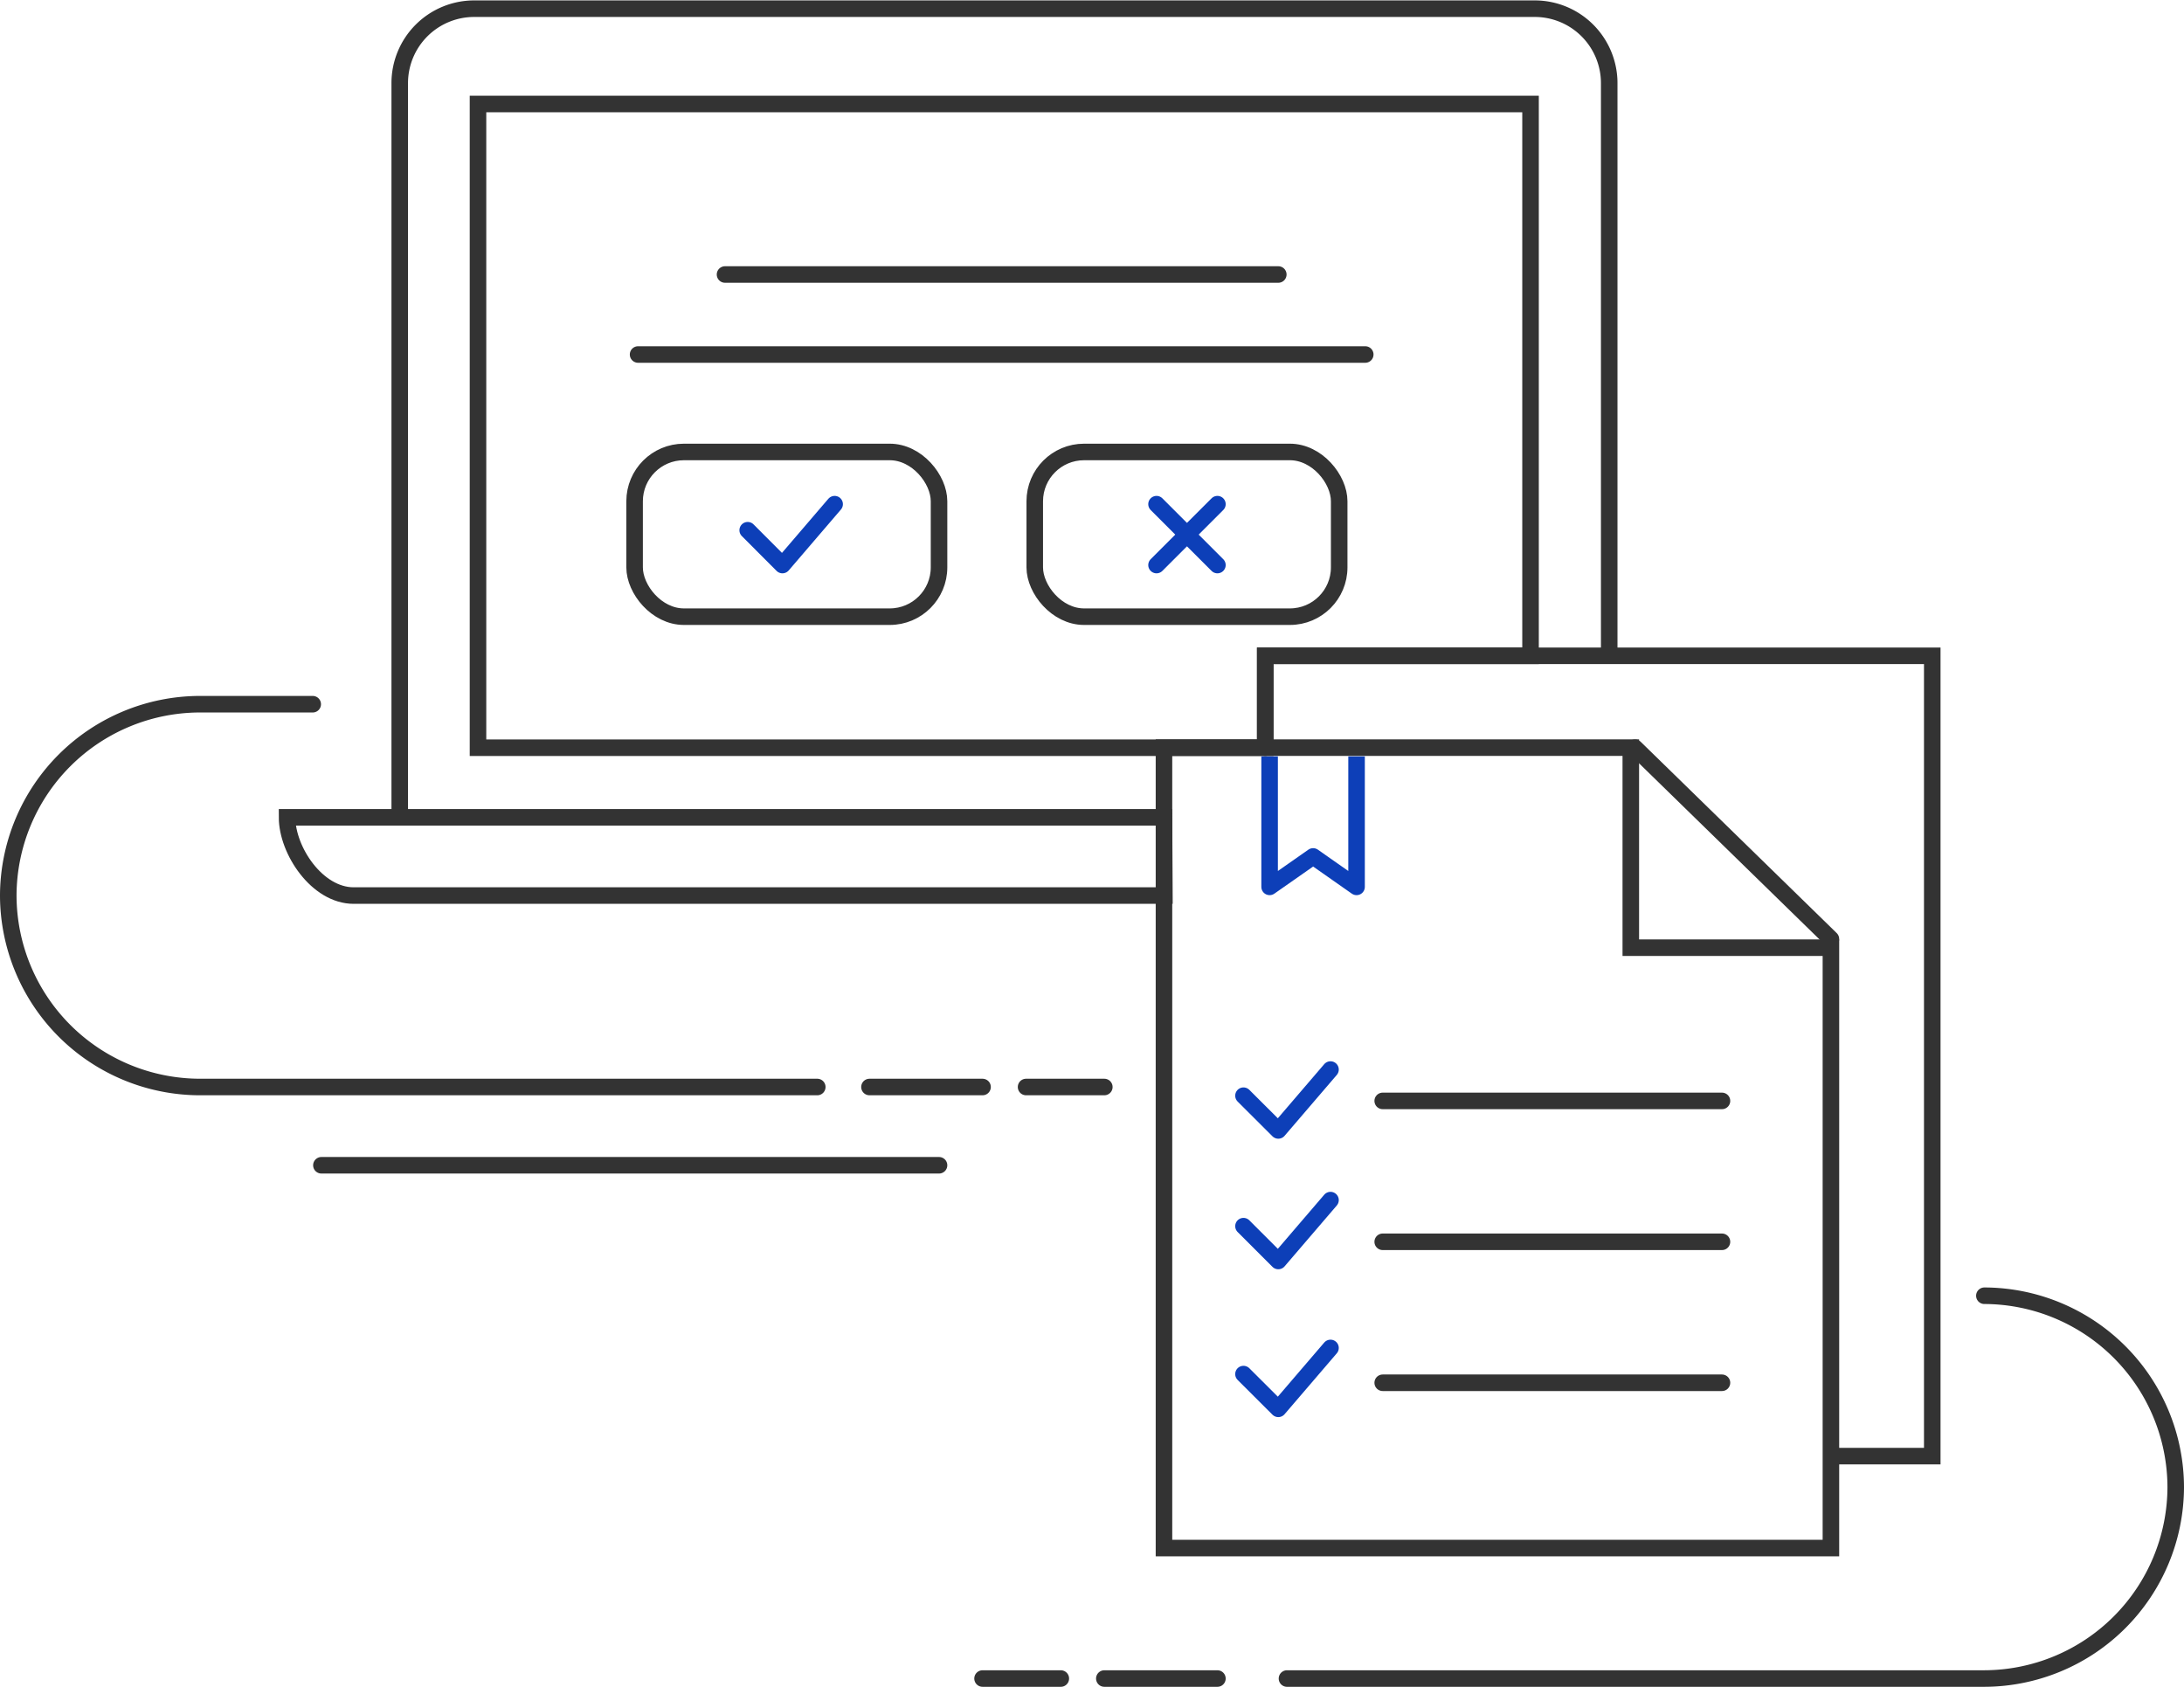 <svg xmlns="http://www.w3.org/2000/svg" viewBox="0 0 264 203.89"><defs><style>.cls-1,.cls-2,.cls-3,.cls-4{fill:none;stroke-width:2px;}.cls-1,.cls-2{stroke:#333;stroke-miterlimit:10;}.cls-2,.cls-3{stroke-linecap:round;}.cls-3,.cls-4{stroke:#0d3fb8;stroke-linejoin:round;}</style></defs><title>Asset 13</title><g id="Layer_2" data-name="Layer 2"><g id="Secondary_Illustration" data-name="Secondary Illustration"><path class="cls-1" d="M48.32,98.79V10a9,9,0,0,1,9-8.95H185.52a9,9,0,0,1,9,9V78.81"/><polygon class="cls-1" points="185.01 79.27 185.01 12.57 57.78 12.57 57.78 90.38 152.94 90.38 152.94 79.27 185.01 79.27"/><path class="cls-2" d="M239.87,156.62A23.2,23.2,0,0,1,263,179.76h0a23.2,23.2,0,0,1-23.13,23.13h-84.3"/><line class="cls-2" x1="118.77" y1="202.89" x2="128.23" y2="202.89"/><line class="cls-2" x1="133.49" y1="202.89" x2="147.16" y2="202.89"/><path class="cls-2" d="M98.79,131.39H24.13A23.2,23.2,0,0,1,1,108.25H1A23.2,23.2,0,0,1,24.13,85.12H37.8"/><line class="cls-2" x1="38.85" y1="140.85" x2="113.51" y2="140.85"/><line class="cls-2" x1="133.49" y1="131.39" x2="124.03" y2="131.39"/><line class="cls-2" x1="118.77" y1="131.39" x2="105.1" y2="131.39"/><rect class="cls-1" x="76.71" y="54.63" width="36.8" height="19.91" rx="5.96" ry="5.96"/><line class="cls-2" x1="87.64" y1="33.18" x2="154.52" y2="33.18"/><line class="cls-2" x1="77.13" y1="42.85" x2="165.03" y2="42.85"/><polyline class="cls-3" points="90.38 64.09 94.58 68.3 100.89 60.94"/><rect class="cls-1" x="125.08" y="54.63" width="36.8" height="19.91" rx="5.96" ry="5.96"/><polyline class="cls-2" points="221.82 176.01 233.57 176.01 233.57 79.27 152.94 79.27 152.94 90.38"/><polyline class="cls-1" points="221.32 134.59 221.32 114.55 197.13 114.55 197.13 90.37 140.7 90.37 140.7 187.12 221.32 187.12 221.32 133.59"/><line class="cls-2" x1="221.32" y1="113.5" x2="197.63" y2="90.38"/><line class="cls-2" x1="167.14" y1="133.07" x2="208.15" y2="133.07"/><line class="cls-2" x1="167.14" y1="150.1" x2="208.15" y2="150.1"/><line class="cls-2" x1="167.14" y1="167.14" x2="208.15" y2="167.14"/><polyline class="cls-3" points="150.31 148.21 154.52 152.42 160.83 145.06"/><polyline class="cls-3" points="150.31 132.44 154.52 136.64 160.83 129.28"/><polyline class="cls-3" points="150.31 166.09 154.52 170.29 160.83 162.93"/><polyline class="cls-4" points="163.98 91.43 163.98 107.2 158.73 103.52 153.47 107.2 153.47 91.43"/><line class="cls-3" x1="139.8" y1="68.3" x2="147.16" y2="60.94"/><line class="cls-3" x1="139.8" y1="60.94" x2="147.16" y2="68.3"/><path class="cls-1" d="M140.7,98.79h-106c0,4,3.62,9.46,8.05,9.46h98Z"/></g></g></svg>